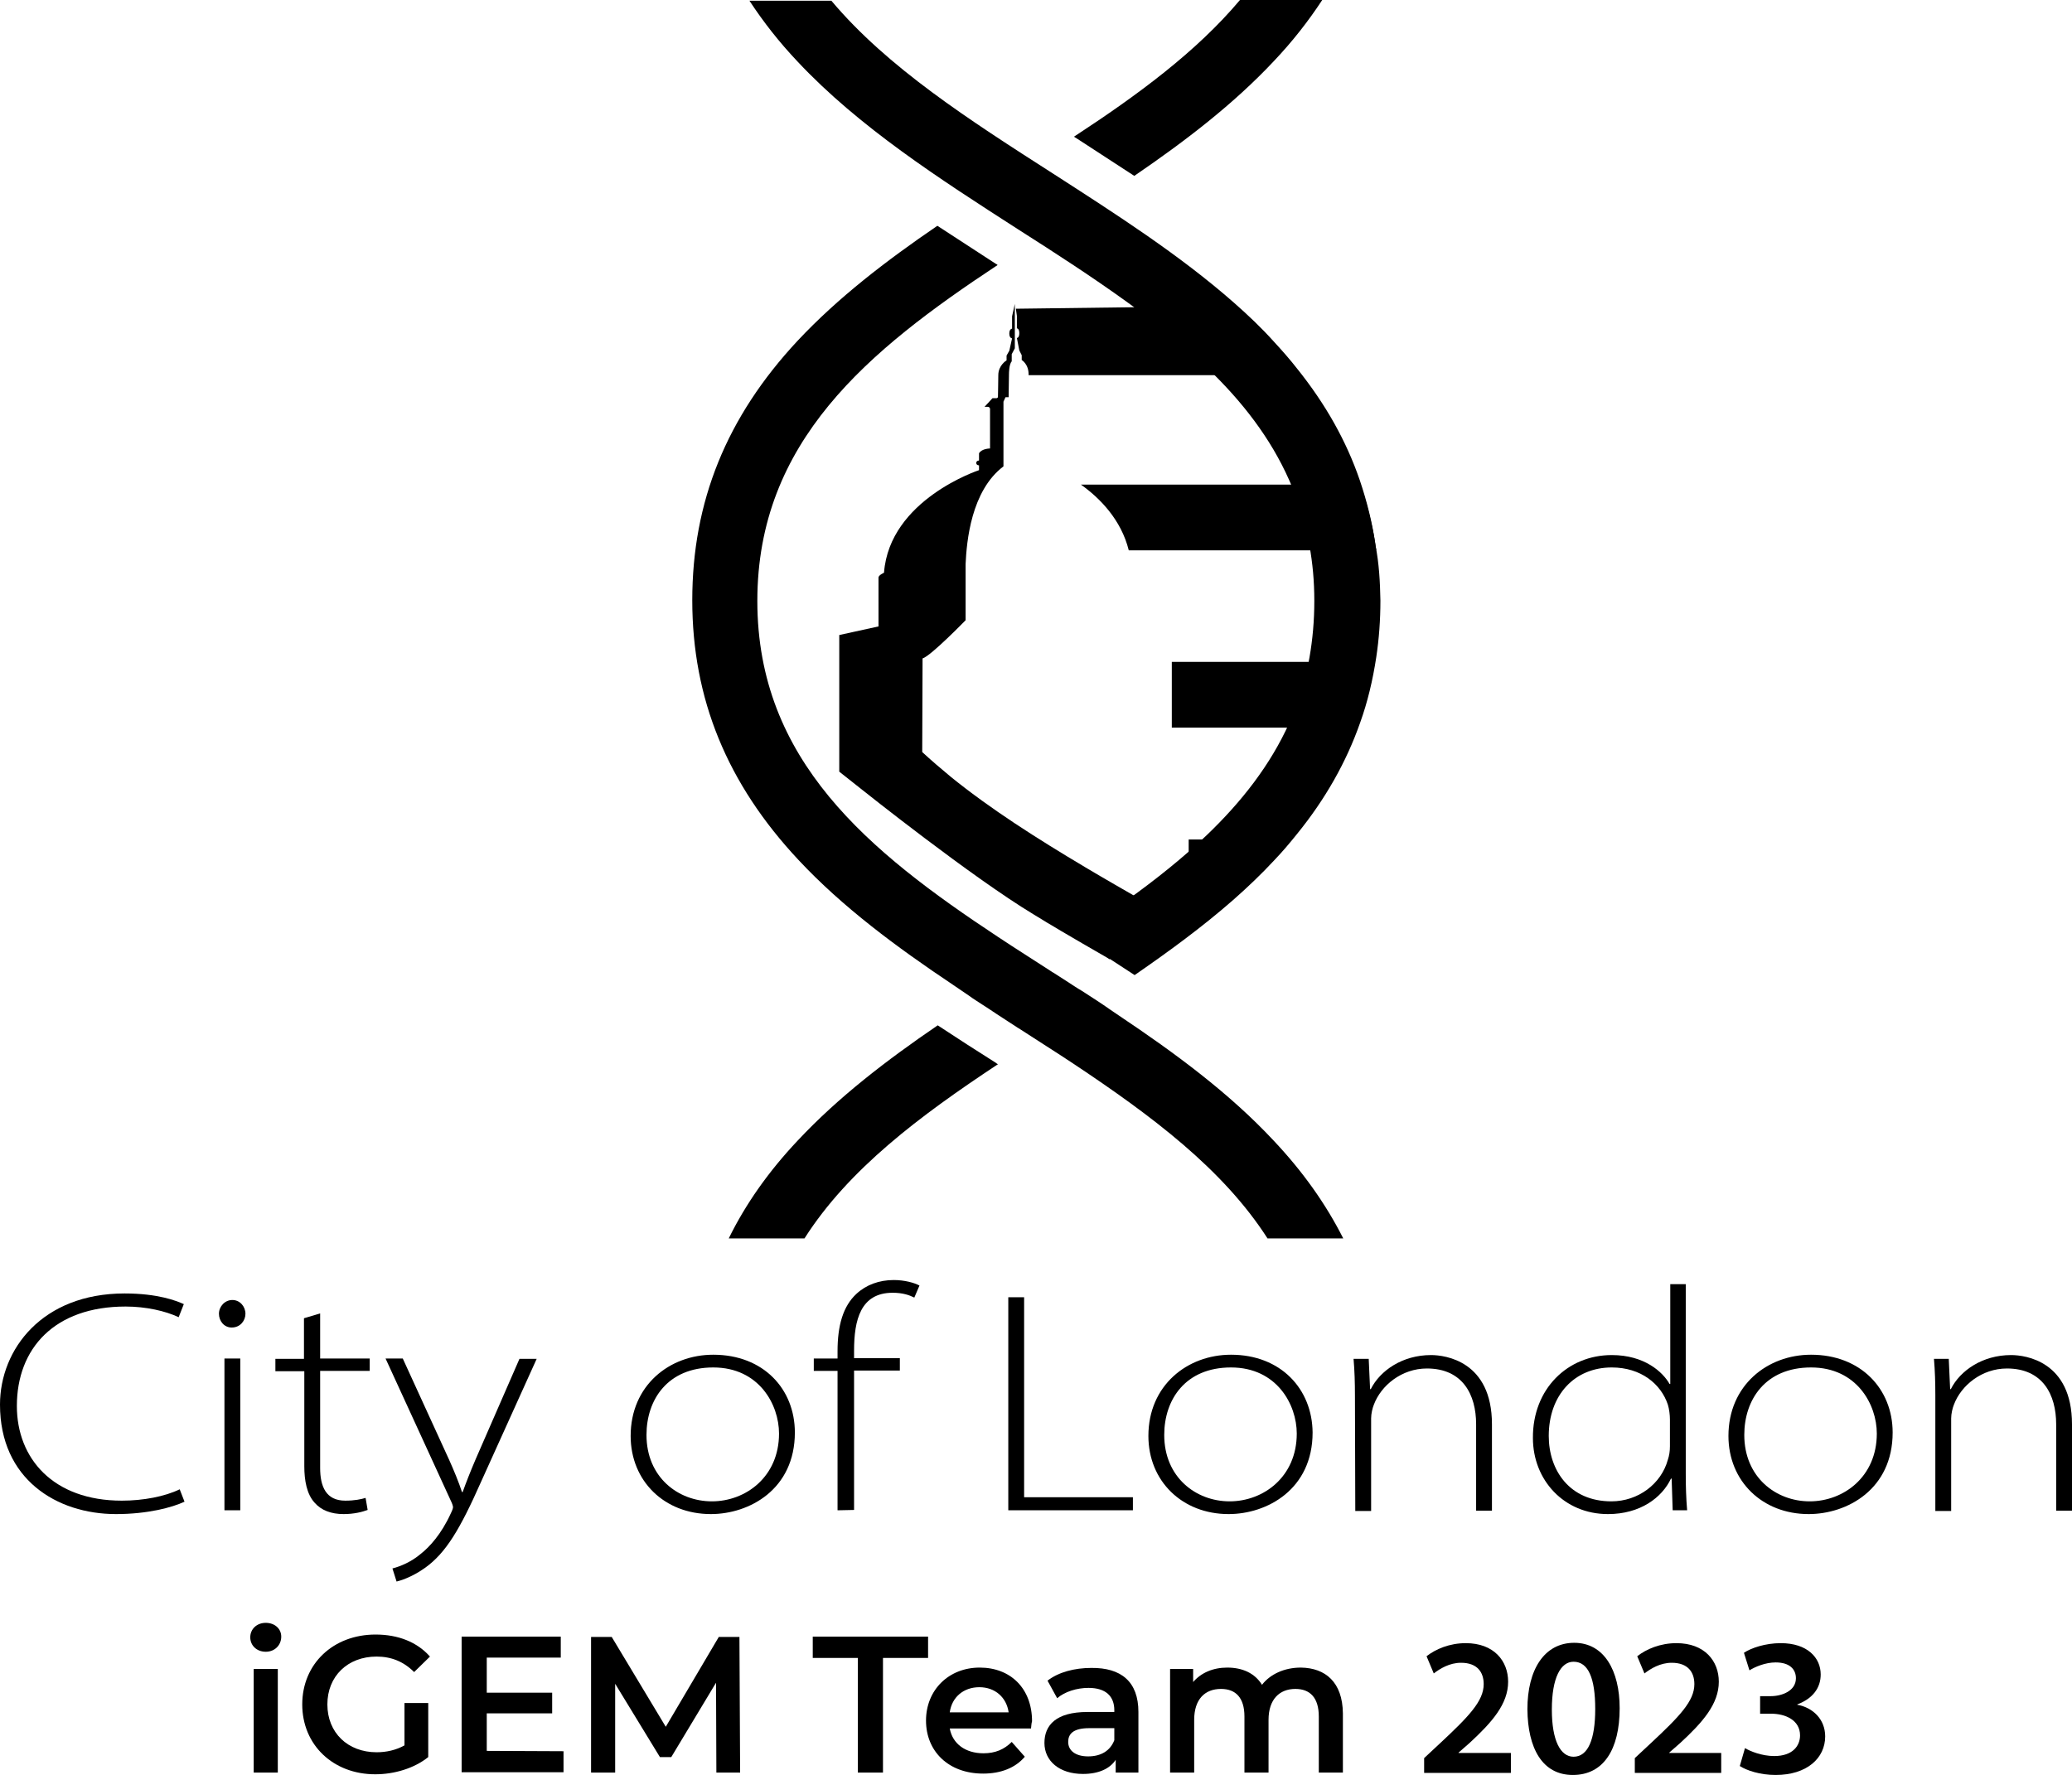 <?xml version="1.0" encoding="utf-8"?>
<!-- Generator: Adobe Illustrator 27.6.1, SVG Export Plug-In . SVG Version: 6.00 Build 0)  -->
<svg version="1.1" id="Layer_1" xmlns="http://www.w3.org/2000/svg" xmlns:xlink="http://www.w3.org/1999/xlink" x="0px" y="0px"
	 viewBox="0 0 601.9 515.8" style="enable-background:new 0 0 601.9 515.8;" xml:space="preserve">
<path d="M53.6,436.3c-3.6,1.7-10.8,3.6-19.9,3.6C16.4,439.9,0,429.7,0,408.1c0-16.1,12.3-32.3,36.2-32.3c9.6,0,15,2.1,17.2,3.1
	l-1.5,3.8c-3.8-1.8-9.5-3.1-15.4-3.1c-20.7,0-31.6,12.2-31.6,28.9c0,15.2,10.5,27.5,30.5,27.5c6.2,0,12.5-1.2,16.8-3.3L53.6,436.3
	L53.6,436.3L53.6,436.3z"/>
<path d="M71.3,381.7c0,2-1.5,4-4,4c-2.2,0-3.7-1.9-3.7-4s1.7-4,3.9-4S71.3,379.6,71.3,381.7z M65.2,438.8v-44.1h4.6v44.1H65.2z"/>
<path d="M93,381.6v13.1h14.4v3.6H93v28.2c0,5.4,1.7,9.5,7.3,9.5c2.7,0,4.6-0.4,5.9-0.8l0.6,3.5c-1.6,0.6-4,1.2-7,1.2
	c-3.6,0-6.5-1.1-8.4-3.3c-2.3-2.5-3-6.5-3-10.6v-27.6H80v-3.6h8.3V383L93,381.6C93,381.6,93,381.6,93,381.6z"/>
<path d="M117,394.7l13.5,29.5c1.3,2.9,2.8,6.5,3.7,9.3h0.2c1-2.8,2.3-6.1,3.8-9.6l12.7-29.1h5l-16.1,35.6
	c-6.2,14-10.3,20.8-16.3,25.1c-3.9,2.8-7.4,3.8-8.3,4l-1.2-3.8c2.3-0.6,5.5-1.9,8.3-4.3c2.4-1.9,5.9-5.6,8.7-11.8
	c0.4-0.8,0.6-1.4,0.6-1.7s-0.2-1-0.7-2L112,394.7H117L117,394.7z"/>
<path d="M230.9,416.2c0,16.5-13.2,23.7-24.4,23.7c-13.5,0-23.3-9.6-23.3-22.7c0-14.7,11.3-23.6,24-23.6
	C221.8,393.6,230.9,403.6,230.9,416.2L230.9,416.2z M187.8,416.9c0,12.3,9.2,19.3,19,19.3s19.5-7.1,19.5-19.7
	c0-8.4-5.8-19.2-19.1-19.2S187.8,406.7,187.8,416.9L187.8,416.9z"/>
<path d="M243.3,438.8v-40.5h-6.9v-3.6h6.9v-2.1c0-7.5,1.6-13.1,5.5-16.7c2.8-2.6,6.6-4,10.8-4c3.2,0,6,0.8,7.5,1.6l-1.5,3.5
	c-1.4-0.7-3.3-1.4-6.3-1.4c-9.3,0-11.2,7.9-11.2,16.8v2.2h13.3v3.6h-13.3v40.5L243.3,438.8L243.3,438.8z"/>
<path d="M292.9,376.9h4.6V435h31.6v3.8h-36.2V376.9L292.9,376.9z"/>
<path d="M381.3,416.2c0,16.5-13.2,23.7-24.4,23.7c-13.5,0-23.3-9.6-23.3-22.7c0-14.7,11.3-23.6,24-23.6
	C372.1,393.6,381.2,403.6,381.3,416.2L381.3,416.2L381.3,416.2z M338.2,416.9c0,12.3,9.2,19.3,19,19.3s19.5-7.1,19.5-19.7
	c0-8.4-5.8-19.2-19.1-19.2S338.2,406.7,338.2,416.9z"/>
<path d="M393.6,405.4c0-3.6-0.1-7.1-0.4-10.6h4.4l0.4,8.8h0.2c2.7-5.4,9.2-9.9,17.5-9.9c4.2,0,17.7,1.8,17.7,20.1v25.1h-4.6v-25.1
	c0-8.6-3.9-16.2-14.3-16.2c-7.3,0-13.3,4.9-15.4,10.5c-0.4,1-0.8,2.6-0.8,4v26.9h-4.6L393.6,405.4L393.6,405.4L393.6,405.4z"/>
<path d="M489.7,373.1v55.1c0,3.6,0.1,7.1,0.4,10.6h-4.2l-0.3-9.2h-0.2c-2.6,5.5-8.9,10.3-18.3,10.3c-12.8,0-21.8-9.9-21.8-22.1
	c-0.1-14.3,10.1-24.1,22.9-24.1c9.5,0,14.8,4.9,16.8,8.4h0.2v-29L489.7,373.1L489.7,373.1L489.7,373.1z M485.1,412.4
	c0-1.3-0.2-3-0.6-4.3c-2-6-7.8-10.8-16.3-10.8c-10.8,0-18.3,8-18.3,19.9c0,9.9,6,19,18.2,19c7.8,0,14.5-5.1,16.4-12.1
	c0.4-1.2,0.6-2.4,0.6-3.9L485.1,412.4L485.1,412.4L485.1,412.4z"/>
<path d="M549.8,416.2c0,16.5-13.2,23.7-24.4,23.7c-13.5,0-23.3-9.6-23.3-22.7c0-14.7,11.3-23.6,24-23.6
	C540.6,393.6,549.8,403.6,549.8,416.2L549.8,416.2L549.8,416.2z M506.7,416.9c0,12.3,9.2,19.3,19,19.3s19.5-7.1,19.5-19.7
	c0-8.4-5.8-19.2-19.1-19.2S506.7,406.7,506.7,416.9z"/>
<path d="M562.2,405.4c0-3.6-0.1-7.1-0.4-10.6h4.3l0.4,8.8h0.2c2.7-5.4,9.2-9.9,17.5-9.9c4.2,0,17.7,1.8,17.7,20.1v25.1h-4.6v-25.1
	c0-8.6-3.9-16.2-14.3-16.2c-7.3,0-13.3,4.9-15.4,10.5c-0.4,1-0.8,2.6-0.8,4v26.9h-4.6L562.2,405.4L562.2,405.4L562.2,405.4z"/>
<path d="M384.1,0c-4,6.1-8.6,12-14,17.7c-11.7,12.5-25.8,23.3-40.6,33.4c-5.6-3.7-11.3-7.3-16.9-11c-0.2-0.1-0.4-0.2-0.6-0.4
	C330.5,27.6,347.6,15,360.2,0H384.1z"/>
<path d="M390.2,359.8h-22c-12.9-20.1-33.6-35.6-56.3-50.7c-5.1-3.4-10.4-6.7-15.6-10.1l0,0c0,0-0.4-0.3-0.5-0.3
	c-2.1-1.4-4.2-2.7-6.3-4.1c-0.7-0.5-1.4-0.9-2.1-1.4c-1.2-0.8-2.5-1.6-3.7-2.4c-0.8-0.5-1.5-1-2.2-1.5s-1.5-1-2.2-1.5l-2.5-1.7
	c-16.3-10.9-32-22.5-44.8-36.2c-20.8-22.2-30.9-46.9-30.9-75.5S211,121.2,231.7,99c11.7-12.5,25.8-23.3,40.6-33.4
	c5.6,3.7,11.3,7.3,16.9,11c0.2,0.1,0.4,0.2,0.6,0.4c-37.7,24.9-69.8,51.3-69.8,97.6s32.2,72.7,69.9,97.6c5.1,3.4,10.4,6.7,15.6,10.1
	l0,0c0,0,0.4,0.3,0.5,0.3c1.4,0.9,2.8,1.8,4.2,2.7c1.4,0.9,2.7,1.8,4.1,2.6c2.8,1.8,5.6,3.6,8.3,5.5l2.5,1.7
	c16.3,10.9,32,22.5,44.8,36.2C378.5,340.4,385.2,349.9,390.2,359.8L390.2,359.8L390.2,359.8z"/>
<path d="M294.8,101.2l0-2.6V88.3l-0.8,3.6v3.6c0,0-0.8,0-0.8,1.4s0.8,1.4,0.8,1.4l-0.8,3.6l-0.8,1.4v1.4c0,0-2.4,1.4-2.4,4.3
	c0,2.3-0.1,5.3-0.1,6.3c0,0.2-0.2,0.4-0.5,0.4h-1.1l-2.3,2.5h1c0.3,0,0.6,0.3,0.6,0.6v11.5c0,0-2.4,0-3.2,1.4v2.1c0,0-0.8,0-0.8,0.7
	s0.8,0.7,0.8,0.7v1.4c0,0-26,8.5-27.6,29.8c0,0-1.6,0.7-1.6,1.4V182l-11.4,2.5v39.7l6.7,5.3c0,0,31.7,25.3,49.8,36.2l2.8,1.7
	c0.8,0.5,1.6,1,2.5,1.5s1.6,1,2.5,1.5c1.4,0.8,2.7,1.6,4.1,2.4c0.8,0.5,1.6,0.9,2.4,1.4c2.4,1.4,4.7,2.7,7.1,4.1
	c0.2,0.1,0.6,0.4,0.6,0.4l20.3-11c-1.5-0.9-3.1-1.8-4.6-2.6c-1.6-0.9-3.1-1.8-4.7-2.7c-0.2-0.1-0.6-0.3-0.6-0.3l0,0
	c-5.9-3.4-11.7-6.7-17.4-10.1c-14.1-8.4-27.5-16.9-39.1-26.3c-2.9-2.4-5.7-4.8-8.3-7.2l0.1-27.2c2.4-0.7,12.5-11.1,12.5-11.1
	c0-10.2,0-15.4,0-16.3c0.3-6.6,1.6-21.3,11-28.4v-18.8l0.6-1.3h0.9l0.1-6.8c0,0,0-2.8,0.8-3.6v-2.1"/>
<path d="M377,109h-78.2c0.1-3.2-2-4.4-2-4.4v-1.4l-0.7-1.4l-0.7-3.6c0,0,0.7,0,0.7-1.4s-0.7-1.4-0.7-1.4v-3.6l-0.3-2.1l62.4-0.8
	c5.2,4.5,9.1,9,12.8,12.9C372.6,104.4,374.9,106.4,377,109L377,109L377,109z"/>
<path d="M399.8,159.9h-71.9c-2.2-8.9-8.4-15.2-13.9-19.1h81.2C397.3,146.9,398.9,153.3,399.8,159.9L399.8,159.9L399.8,159.9z"/>
<path d="M397.8,192.3c-0.9,6.6-2.5,13-4.5,19.1h-52.9v-19.1H397.8z"/>
<path d="M363.8,243.9c-1,2.5-2.1,5.1-3.3,7.5c-1.9,4.1-4,7.9-6.1,11.6h-9.1v-19.1L363.8,243.9L363.8,243.9L363.8,243.9z"/>
<path d="M289.9,309.2c-22.7,15-43.4,30.5-56.2,50.6h-22c4.9-10,11.6-19.5,20.1-28.5c11.7-12.5,25.8-23.3,40.6-33.4
	c5.6,3.7,11.2,7.3,16.9,10.9C289.5,309,289.7,309.1,289.9,309.2L289.9,309.2L289.9,309.2z"/>
<path d="M401,174.5c0,5.6-0.4,11.1-1.2,16.4c-1,6.6-2.5,13-4.7,19.1c-4,11.4-10.1,22.2-18.4,32.4c-2,2.5-4.2,5.1-6.5,7.5
	c-3.8,4.1-7.8,7.9-12,11.6c-8.9,7.8-18.6,14.9-28.6,21.8c-5.6-3.7-11.2-7.3-16.9-10.9c-0.2-0.1-0.4-0.3-0.6-0.4
	c5.2-3.4,10.3-6.9,15.2-10.4c8.5-6.1,16.4-12.4,23.4-19.1c10-9.6,18.3-20.2,23.8-32.4c2.7-6,4.7-12.3,5.9-19.1
	c0.9-5.2,1.4-10.6,1.4-16.4s-0.5-11-1.4-16c-1.2-6.8-3.2-13.2-5.9-19.1c-5.4-12.2-13.6-22.8-23.6-32.4c-7-6.8-14.9-13.1-23.3-19.2
	c-10.1-7.3-20.9-14.3-31.9-21.3c-22.7-14.6-46.2-29.7-64-48.7c-5.4-5.7-10-11.6-14-17.7h23.8c16.3,19.4,40,34.6,64.5,50.3
	c18,11.6,36.6,23.5,52.4,37.4c4.1,3.6,8,7.3,11.6,11.3c2.4,2.6,4.7,5.2,6.8,7.9c8.2,10.2,14.3,21,18.2,32.4
	c2.1,6.2,3.7,12.6,4.6,19.1C400.6,163.7,400.9,169,401,174.5L401,174.5L401,174.5z"/>
<path d="M72.7,475.7c0-2.4,1.9-4.2,4.5-4.2s4.5,1.7,4.5,4c0,2.5-1.9,4.4-4.5,4.4S72.7,478.1,72.7,475.7L72.7,475.7L72.7,475.7z
	 M73.7,484.9h7V515h-7V484.9z"/>
<path d="M117.5,494.8h6.9v15.7c-4.1,3.3-9.9,5-15.4,5c-12.2,0-21.2-8.5-21.2-20.3s9-20.3,21.3-20.3c6.6,0,12.1,2.2,15.8,6.4
	l-4.6,4.5c-3.1-3.1-6.7-4.5-10.9-4.5c-8.4,0-14.3,5.7-14.3,13.9s5.9,13.9,14.3,13.9c2.8,0,5.6-0.6,8.1-2L117.5,494.8L117.5,494.8
	L117.5,494.8z"/>
<path d="M163.7,508.8v6.1h-29.6v-39.4h28.8v6.1h-21.5v10.2h19v6h-19v10.9L163.7,508.8L163.7,508.8z"/>
<path d="M208.1,515l-0.1-26.1l-13,21.6h-3.3l-13-21.3V515h-7v-39.4h6l15.7,26.1l15.4-26.1h6L215,515H208.1L208.1,515L208.1,515z"/>
<path d="M249.2,481.7h-13.1v-6.2h33.5v6.2h-13.1V515h-7.3L249.2,481.7L249.2,481.7z"/>
<path d="M299.5,502.2h-23.6c0.8,4.4,4.5,7.2,9.8,7.2c3.4,0,6-1.1,8.2-3.3l3.8,4.3c-2.7,3.2-6.9,4.9-12.1,4.9
	c-10.1,0-16.6-6.5-16.6-15.4s6.6-15.4,15.6-15.4s15.2,6.1,15.2,15.6C299.6,500.7,299.6,501.5,299.5,502.2L299.5,502.2L299.5,502.2z
	 M275.9,497.5h17.1c-0.6-4.3-3.9-7.3-8.5-7.3S276.5,493.1,275.9,497.5z"/>
<path d="M330.7,497.4V515h-6.6v-3.7c-1.7,2.6-5,4.1-9.5,4.1c-6.9,0-11.2-3.8-11.2-9s3.4-9,12.5-9h7.8v-0.5c0-4.1-2.5-6.5-7.5-6.5
	c-3.4,0-6.9,1.1-9.1,3l-2.8-5.1c3.2-2.5,7.9-3.7,12.7-3.7C325.7,484.5,330.7,488.6,330.7,497.4L330.7,497.4L330.7,497.4z
	 M323.7,505.6v-3.5h-7.3c-4.8,0-6.1,1.8-6.1,4c0,2.5,2.1,4.2,5.8,4.2S322.5,508.7,323.7,505.6L323.7,505.6L323.7,505.6z"/>
<path d="M390.1,497.8V515h-7v-16.3c0-5.4-2.5-8-6.8-8c-4.6,0-7.8,3-7.8,9V515h-7v-16.3c0-5.4-2.5-8-6.8-8c-4.7,0-7.8,3-7.8,9V515h-7
	v-30.1h6.7v3.8c2.3-2.7,5.8-4.2,9.9-4.2c4.4,0,8,1.6,10.1,5c2.4-3.1,6.5-5,11.3-5C385,484.6,390,488.7,390.1,497.8L390.1,497.8
	L390.1,497.8z"/>
<path d="M413.7,515.1v-4.3l4.4-4.1c8.7-8.1,12.9-12.5,12.9-17.4c0-3.4-1.8-6.2-6.6-6.2c-3.3,0-6.1,1.7-7.9,3.1l-2.1-5
	c2.7-2.1,6.7-3.8,11.4-3.8c8.2,0,12.3,5.2,12.3,11.2c0,6.5-4.7,11.8-11.2,17.8l-3.2,2.8v0.1h15.2v5.8L413.7,515.1L413.7,515.1z"/>
<path d="M470.5,496.3c0,12-4.7,19.4-13.6,19.4s-13.1-7.8-13.2-19.1c0-11.5,4.9-19.3,13.6-19.3S470.5,485.4,470.5,496.3L470.5,496.3z
	 M450.8,496.7c0,9,2.5,13.7,6.3,13.7c4.2,0,6.3-5,6.3-13.9s-2-13.7-6.3-13.7C453.4,482.8,450.8,487.4,450.8,496.7L450.8,496.7z"/>
<path d="M474.9,515.1v-4.3l4.4-4.1c8.7-8.1,12.9-12.5,12.9-17.4c0-3.4-1.8-6.2-6.6-6.2c-3.3,0-6.1,1.7-7.9,3.1l-2.1-5
	c2.7-2.1,6.7-3.8,11.4-3.8c8.2,0,12.3,5.2,12.3,11.2c0,6.5-4.7,11.8-11.2,17.8l-3.2,2.8v0.1H500v5.8L474.9,515.1L474.9,515.1z"/>
<path d="M506.9,507.9c1.5,0.9,4.9,2.3,8.5,2.3c5.4,0,7.5-3,7.5-6c0-4.4-4.2-6.3-8.4-6.3h-3.2v-5.1h3.1c3.2,0,7.3-1.5,7.3-5.2
	c0-2.6-1.8-4.6-5.9-4.6c-3,0-6,1.3-7.6,2.3l-1.6-5.1c2.1-1.4,6.2-2.8,10.7-2.8c7.7,0,11.6,4.2,11.6,9.1c0,3.9-2.3,7-6.8,8.7v0.1
	c4.5,0.8,8.1,4.2,8.1,9.2c0,6.3-5.3,11.2-14.4,11.2c-4.5,0-8.4-1.3-10.4-2.6L506.9,507.9L506.9,507.9z"/>
</svg>
